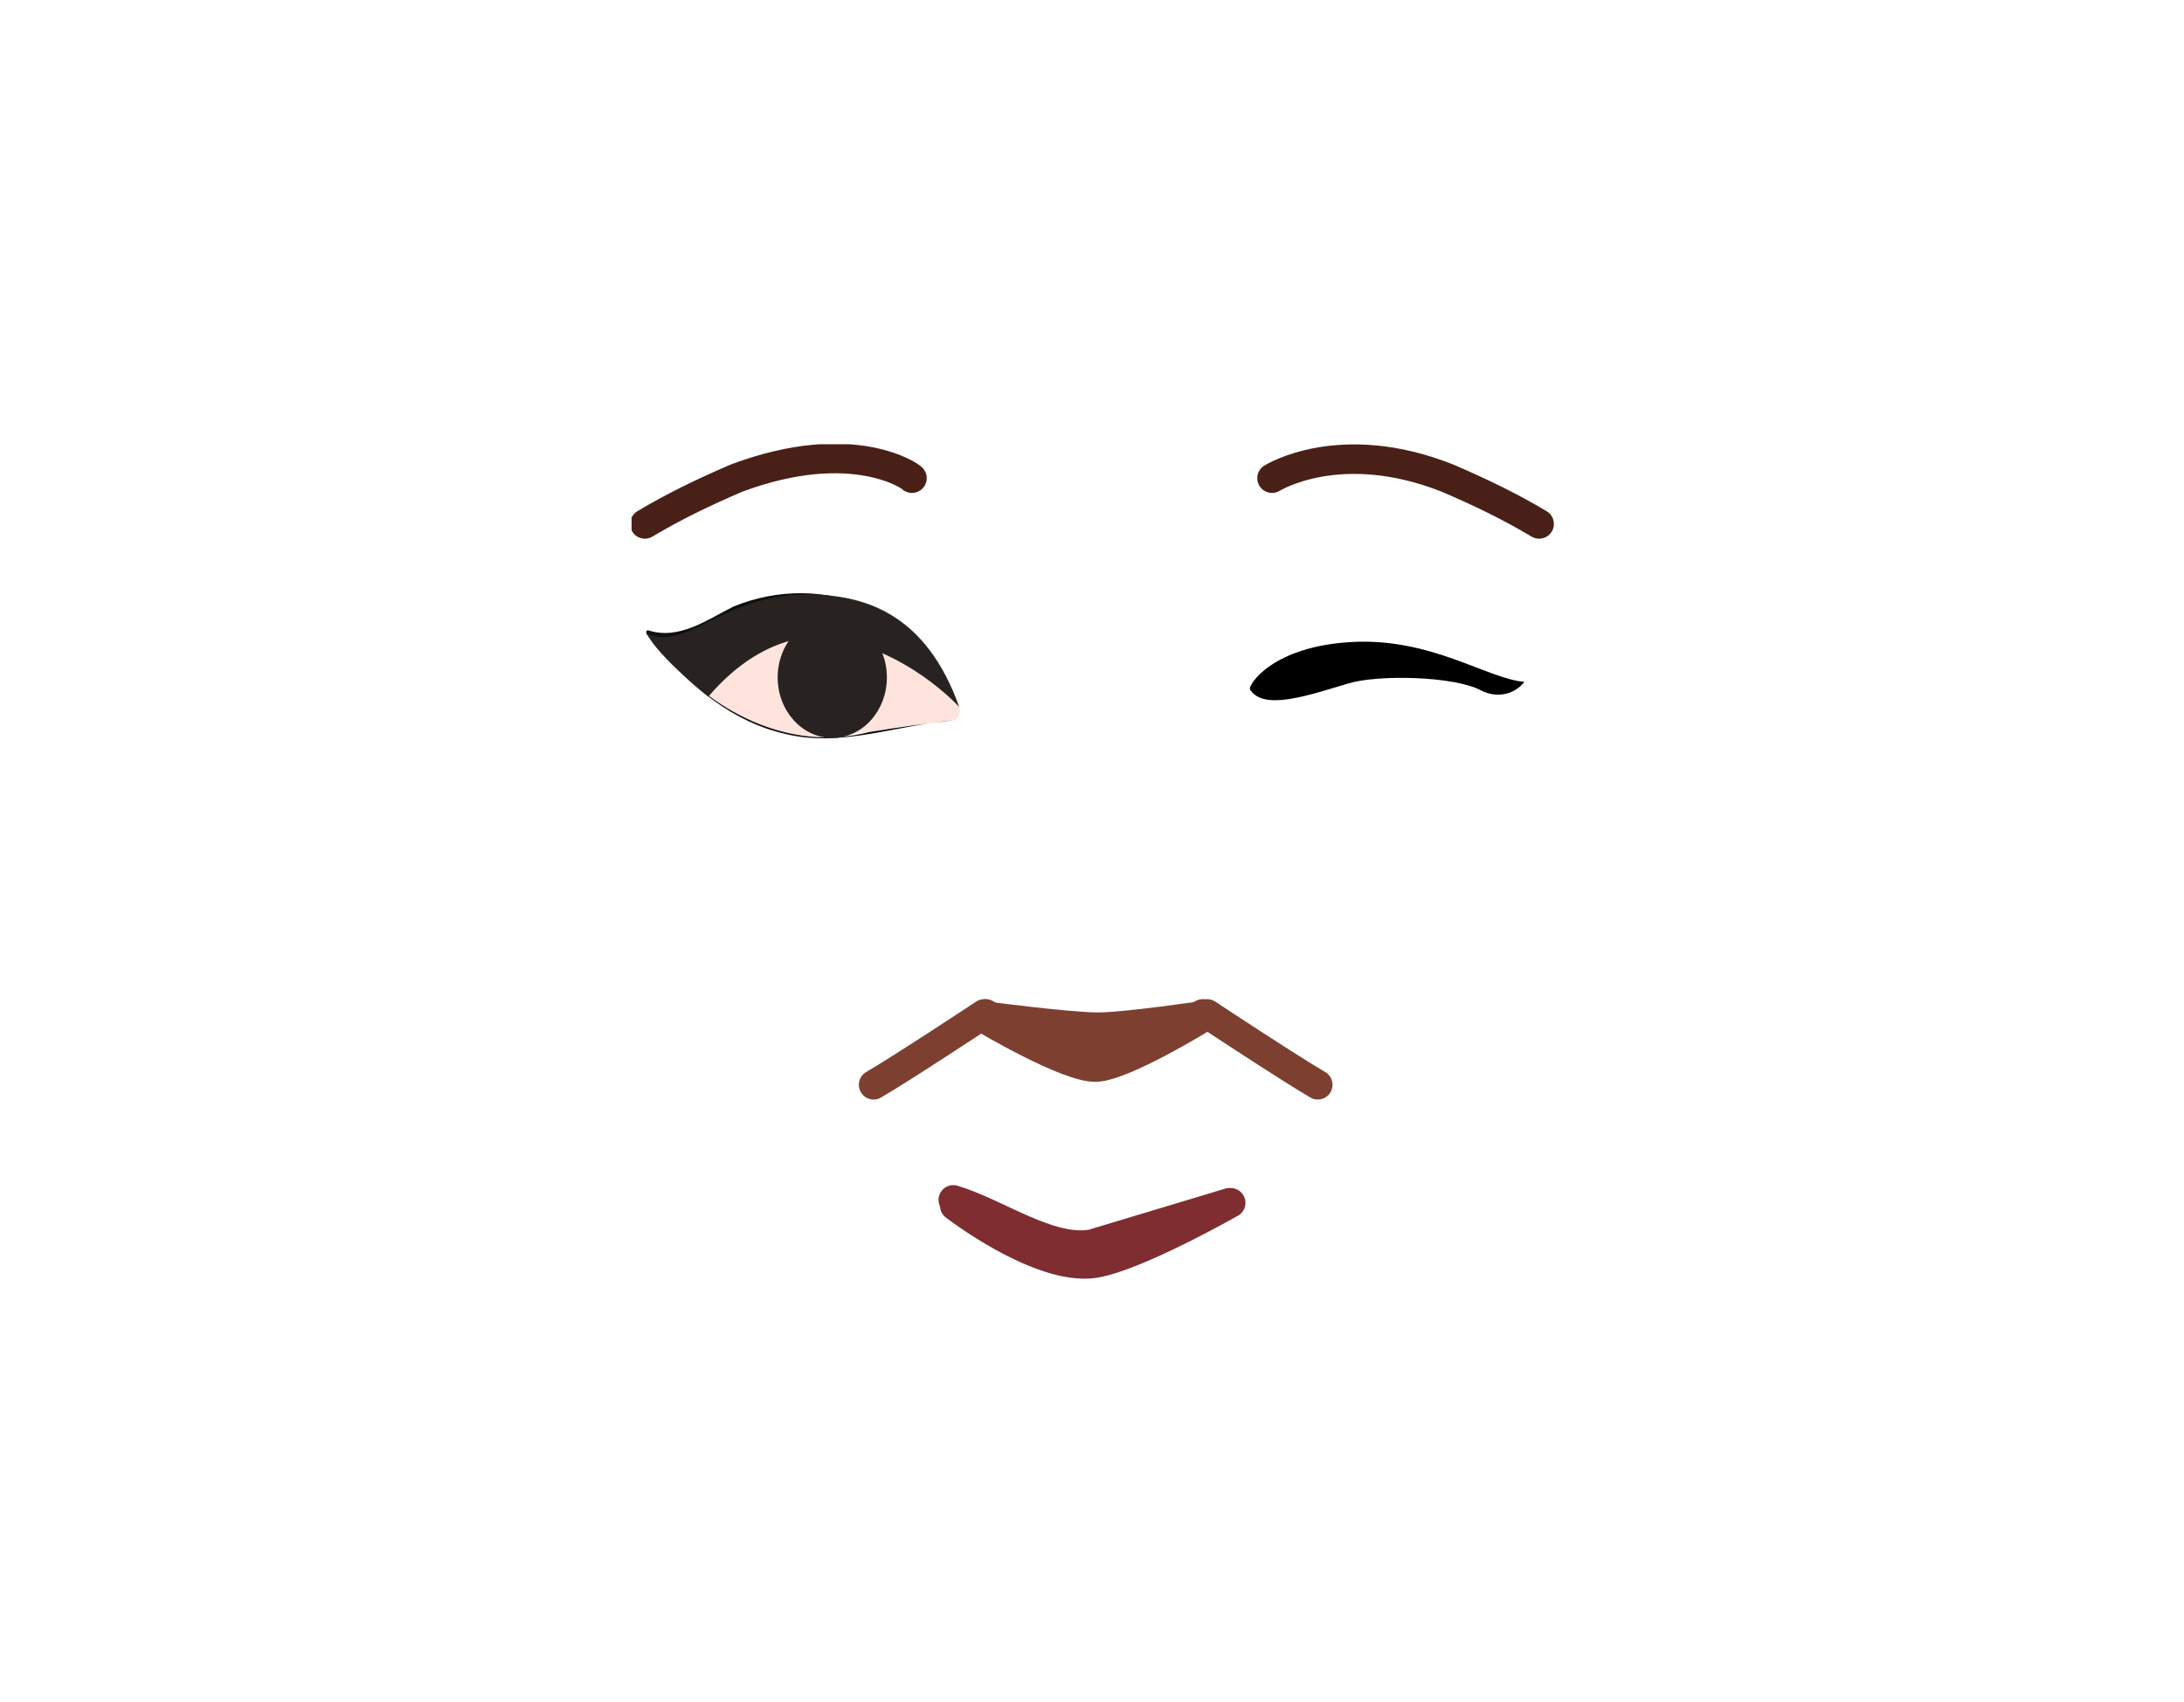 <?xml version="1.0" encoding="utf-8"?>
<!-- Generator: Adobe Illustrator 26.0.3, SVG Export Plug-In . SVG Version: 6.00 Build 0)  -->
<svg version="1.1" id="Layer_1" xmlns="http://www.w3.org/2000/svg" xmlns:xlink="http://www.w3.org/1999/xlink" x="0px" y="0px"
	 viewBox="0 0 148 115.3" style="enable-background:new 0 0 148 115.3;" xml:space="preserve">
<style type="text/css">
	.st0{fill:none;stroke:#802D31;stroke-width:2;stroke-linecap:round;stroke-miterlimit:10;}
	.st1{clip-path:url(#SVGID_00000075163659878895931890000007662704428183392933_);}
	.st2{fill:none;stroke:#492018;stroke-width:2;stroke-linecap:round;stroke-miterlimit:10;}
	.st3{clip-path:url(#SVGID_00000145748615554123184430000007235468337786563489_);}
	.st4{fill:none;stroke:#7D4030;stroke-width:2;stroke-linecap:round;stroke-miterlimit:10;}
	.st5{fill:#7D4030;}
	
		.st6{clip-path:url(#SVGID_00000148638356402146524460000006226531462144712638_);fill:none;stroke:#7D4030;stroke-width:2;stroke-linecap:round;stroke-miterlimit:10;}
	
		.st7{clip-path:url(#SVGID_00000136371019570189506300000003168521405694079872_);fill:none;stroke:#7D4030;stroke-width:2;stroke-linecap:round;stroke-miterlimit:10;}
	.st8{fill:#FFE4DE;}
	.st9{fill:#0F0F0F;}
	.st10{fill:#282220;}
</style>
<path class="st0" d="M64.7,81.7c0,0,5.7,4.4,9.4,3.9c2.8-0.4,9.3-4.1,9.3-4.1"/>
<path class="st0" d="M83.3,81.5l-9.3,2.8c-2.9,0.5-6.4-2.1-9.4-3"/>
<g>
	<g>
		<g>
			<g>
				<defs>
					<rect id="SVGID_1_" x="85.2" y="30.1" width="20.1" height="6.4"/>
				</defs>
				<clipPath id="SVGID_00000052816189308072227140000002587414907294557351_">
					<use xlink:href="#SVGID_1_"  style="overflow:visible;"/>
				</clipPath>
				<g style="clip-path:url(#SVGID_00000052816189308072227140000002587414907294557351_);">
					<path class="st2" d="M86.2,32.4c0,0,4.6-2.9,11.9,0c2.1,0.9,4.2,1.9,6.2,3.1"/>
				</g>
			</g>
		</g>
	</g>
</g>
<g>
	<g>
		<g>
			<g>
				<defs>
					<rect id="SVGID_00000080178560516438231770000013983662041265832343_" x="42.8" y="30.1" width="20.1" height="6.4"/>
				</defs>
				<clipPath id="SVGID_00000140005298273699546250000008846679587685167033_">
					<use xlink:href="#SVGID_00000080178560516438231770000013983662041265832343_"  style="overflow:visible;"/>
				</clipPath>
				<g style="clip-path:url(#SVGID_00000140005298273699546250000008846679587685167033_);">
					<path class="st2" d="M61.8,32.4c0.1,0-3.9-3-11.9,0c-2.1,0.9-4.2,1.9-6.2,3.1"/>
				</g>
			</g>
		</g>
	</g>
</g>
<path class="st4" d="M66.8,68.7c0,0,5.7,3.4,7.6,3.3c1.9-0.1,7.1-3.3,7.1-3.3"/>
<g>
	<path class="st5" d="M81.6,67.8c0,0-4.7,3.7-7.4,3.7c-2.6,0-7-3.6-7-3.6s5.4,0.7,7.2,0.7C76.2,68.6,81.6,67.8,81.6,67.8z"/>
</g>
<path class="st4" d="M66.7,69c0,0,5.7,3.4,7.6,3.3c1.9-0.1,7.1-3.3,7.1-3.3"/>
<g>
	<g>
		<g>
			<g>
				<defs>
					<rect id="SVGID_00000096780476098641649920000005803648451574460092_" x="80.8" y="67.7" width="9.5" height="6.8"/>
				</defs>
				<clipPath id="SVGID_00000039830658223952056950000012329636267257750672_">
					<use xlink:href="#SVGID_00000096780476098641649920000005803648451574460092_"  style="overflow:visible;"/>
				</clipPath>
				
					<path style="clip-path:url(#SVGID_00000039830658223952056950000012329636267257750672_);fill:none;stroke:#7D4030;stroke-width:2;stroke-linecap:round;stroke-miterlimit:10;" d="
					M81.8,68.7c0,0,5.6,3.7,7.5,4.8"/>
			</g>
		</g>
	</g>
</g>
<g>
	<g>
		<g>
			<g>
				<defs>
					<rect id="SVGID_00000115487786426990843430000004025267216971727287_" x="58.2" y="67.7" width="9.5" height="6.8"/>
				</defs>
				<clipPath id="SVGID_00000129203526348955878050000006049657656509689496_">
					<use xlink:href="#SVGID_00000115487786426990843430000004025267216971727287_"  style="overflow:visible;"/>
				</clipPath>
				
					<path style="clip-path:url(#SVGID_00000129203526348955878050000006049657656509689496_);fill:none;stroke:#7D4030;stroke-width:2;stroke-linecap:round;stroke-miterlimit:10;" d="
					M66.7,68.7c0,0-5.6,3.7-7.5,4.8"/>
			</g>
		</g>
	</g>
</g>
<g id="Calque_3">
	<path d="M103.3,46.2c-0.7,0.9-1.9,1.1-2.9,0.6c-1.8-1-7-1.1-9-0.5c-2.7,0.8-5.8,1.9-6.7,0.4c-0.1-0.3,1.5-2.9,6.9-3.2
		S100.8,46,103.3,46.2L103.3,46.2z"/>
</g>
<g>
	<path class="st8" d="M64.3,46.6l-6.5-4.7L51.4,42l-4.8,4.1c0,0,4,3.8,9.3,3.9c1.1-0.1,6.5-1,8.7-1.2c0.4,0,0.5-0.5,0.4-0.9
		L64.3,46.6z"/>
	<g>
		<path class="st9" d="M65,47.9c-2.3-6.4-9.1-9.1-15.3-6.5c-1.8,0.8-3.9,2.4-5.9,1.6c0.1,0,0.1-0.1,0.1-0.1L44,43
			c0.2,0.3,0.6,0.7,0.8,1c3.3,4.2,8.7,7,14.1,5.6c1.9-0.3,3.9-0.6,5.8-0.8c-3.9,0.3-7.7,1.9-11.6,0.9c-3.4-0.8-6.2-3.1-8.4-5.7
			c-0.2-0.3-0.6-0.7-0.8-1c-0.1-0.1-0.2-0.2,0-0.3c2.1,0.7,4-0.7,5.8-1.6C55.8,38.6,62.7,41.4,65,47.9L65,47.9z"/>
	</g>
	<path class="st10" d="M65,47.9c0,0-3.6-4-8.9-4.7c0,0-4-0.8-8.1,4c0,0-3.3-2.6-4.2-4.3c2.8,1.4,5.3-3,11.8-2.6
		C58.8,40.5,62.8,41.7,65,47.9z"/>
	<ellipse class="st10" cx="56.4" cy="45.9" rx="3.7" ry="4.1"/>
</g>
</svg>
